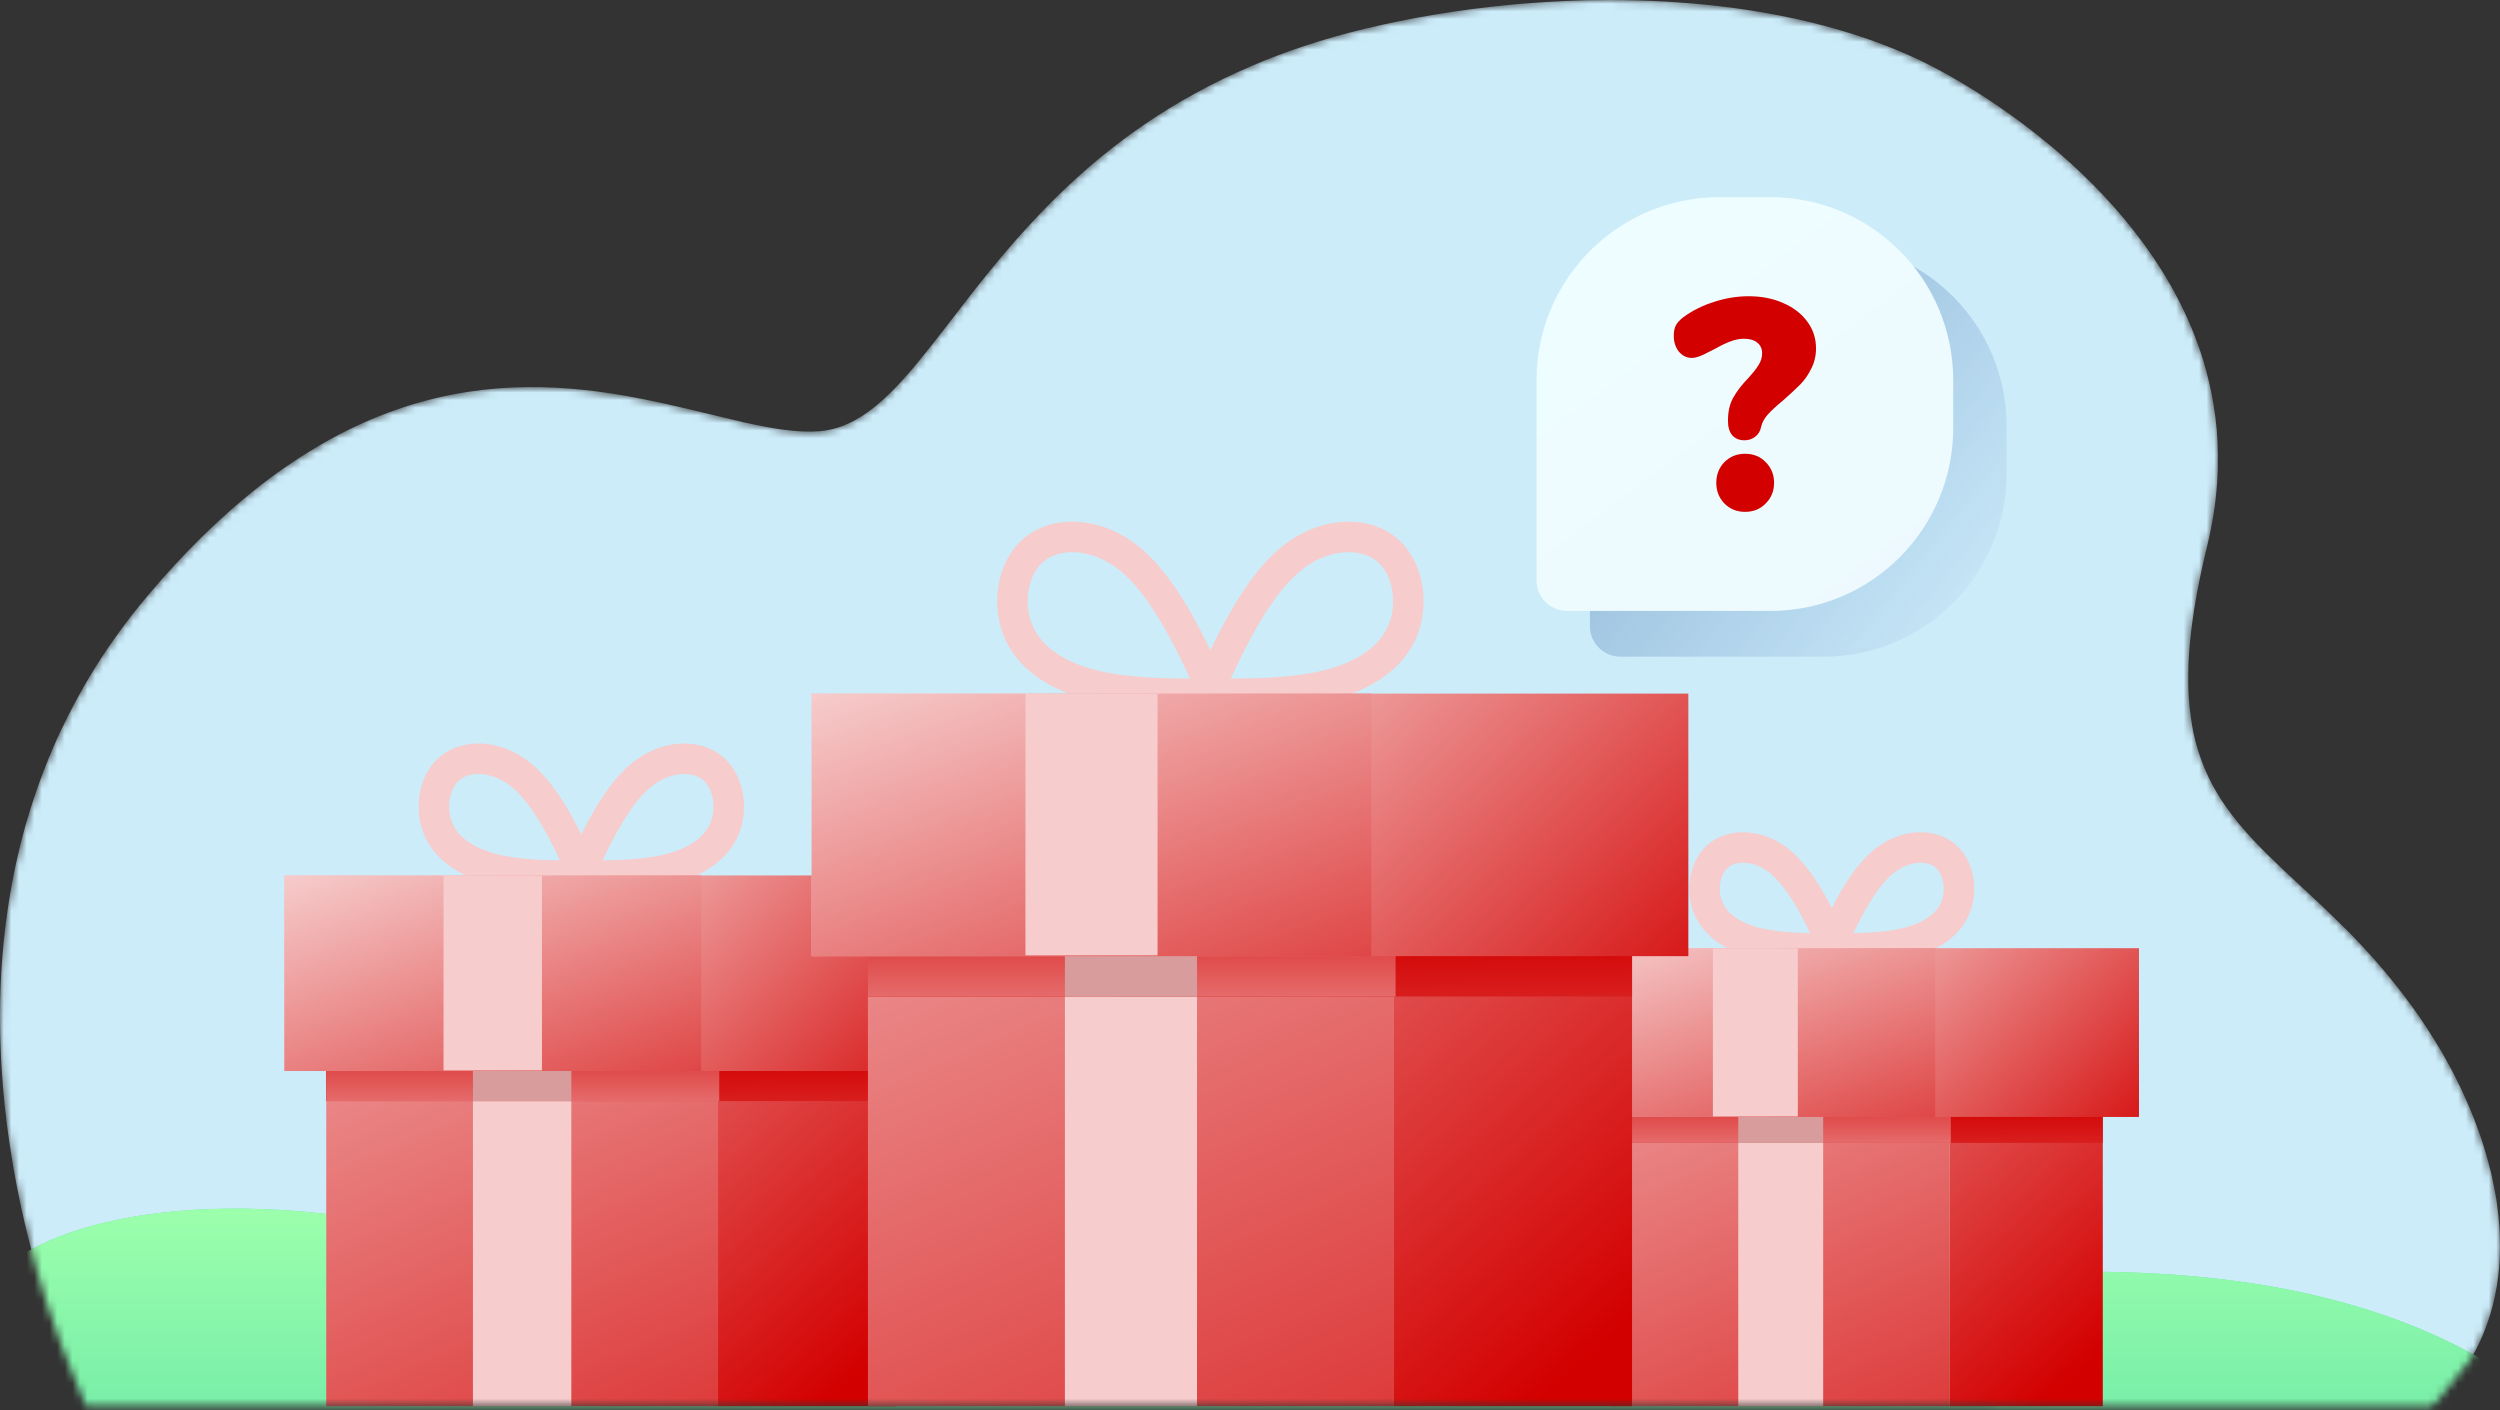 <svg width="328" height="185" viewBox="0 0 328 185" fill="none" xmlns="http://www.w3.org/2000/svg">
<rect x="0" y="0" width="328" height="185" fill="#333333" stroke="none"/>
<mask id="mask0" style="mask-type:alpha" maskUnits="userSpaceOnUse" x="0" y="0" width="328" height="185">
<path d="M0.016 135.205C0.03 136.025 0.045 136.846 0.088 137.649C0.117 138.453 0.147 139.241 0.205 140.044C0.409 143.494 0.772 146.842 1.253 150.04C1.398 150.995 1.544 151.932 1.703 152.853C1.732 153.071 1.776 153.289 1.805 153.489L1.834 153.606C1.936 154.175 2.038 154.728 2.14 155.297C2.329 156.285 2.532 157.273 2.736 158.227C2.78 158.411 2.824 158.579 2.853 158.763C3.405 161.274 4.002 163.636 4.628 165.846C4.73 166.214 4.832 166.583 4.934 166.952C5.21 167.923 5.486 168.843 5.763 169.747C5.967 170.4 6.171 171.02 6.359 171.623C7.421 174.871 8.454 177.567 9.284 179.61C10.055 181.501 10.709 183.093 11.044 183.896C11.19 184.248 11.277 184.45 11.277 184.45C11.277 184.45 172.57 184.483 261.605 184.5C295.546 184.5 318.982 184.5 318.982 184.5C318.982 184.483 318.997 184.483 318.997 184.483C319.201 184.299 319.39 184.131 319.578 183.948C319.593 183.948 319.593 183.948 319.593 183.948C319.68 183.864 319.768 183.797 319.84 183.713L324.074 178.439C325.005 176.914 325.761 175.291 326.343 173.6C327.462 170.452 328 167.035 328 163.469C328 163.303 328 163.117 327.985 162.934C327.985 162.616 327.971 162.282 327.971 161.963C327.956 161.678 327.942 161.395 327.927 161.109C327.854 160.071 327.752 159.033 327.607 157.995C327.607 157.96 327.592 157.928 327.592 157.894C327.563 157.727 327.534 157.542 327.519 157.358C327.49 157.14 327.446 156.923 327.403 156.705C327.272 155.935 327.111 155.165 326.938 154.379C326.909 154.194 326.865 154.01 326.821 153.825C326.763 153.607 326.719 153.391 326.646 153.173C326.486 152.487 326.282 151.801 326.079 151.097C325.686 149.757 325.221 148.418 324.698 147.061C324.669 146.961 324.625 146.843 324.581 146.743C324.102 145.52 323.577 144.314 323.01 143.092C322.152 141.25 321.177 139.425 320.115 137.617C319.882 137.231 319.65 136.847 319.417 136.478C318.238 134.553 316.944 132.661 315.533 130.802C313.831 128.542 311.969 126.314 309.96 124.172C309.51 123.686 309.058 123.218 308.608 122.748C308.506 122.648 308.404 122.547 308.302 122.43C308.04 122.178 307.779 121.91 307.517 121.66C306.411 120.555 305.335 119.517 304.273 118.512C303.735 118.009 303.21 117.524 302.687 117.038C301.654 116.083 300.65 115.146 299.691 114.242C296.737 111.446 294.118 108.818 292.053 105.854C291.341 104.849 290.701 103.794 290.133 102.706C289.1 100.713 288.299 98.555 287.776 96.109C287.66 95.49 287.543 94.853 287.456 94.201C287.193 92.426 287.062 90.501 287.106 88.391C287.121 86.734 287.237 84.941 287.456 83.032C287.499 82.631 287.558 82.212 287.616 81.776C287.922 79.416 288.387 76.853 289.012 74.057C289.187 73.271 289.376 72.467 289.579 71.647C289.929 70.223 290.204 68.818 290.423 67.445C290.844 64.782 291.019 62.221 290.99 59.725C290.975 57.466 290.786 55.272 290.423 53.162V53.129C290.102 51.12 289.637 49.177 289.07 47.302C282.102 24.497 258.389 11.019 252.089 8.005C243.113 3.701 232.479 1.291 221.437 0.404C220.535 0.337 219.633 0.27 218.731 0.219C216.184 0.067 213.609 0 211.048 0C210.001 0 208.968 0.017 207.936 0.034C206.204 0.084 204.488 0.151 202.756 0.268C201.156 0.369 199.571 0.486 197.985 0.637C191.41 1.274 184.994 2.345 179.029 3.785C173.602 5.09 168.715 6.732 164.263 8.624C164.263 8.624 164.263 8.624 164.248 8.641C153.744 13.111 145.802 18.954 139.459 25.032C137.99 26.438 136.592 27.862 135.283 29.286C135.109 29.47 134.919 29.671 134.746 29.871C134.339 30.307 133.946 30.742 133.552 31.194C133.377 31.395 133.188 31.597 133.014 31.797C131.865 33.118 130.76 34.442 129.712 35.731C129.189 36.384 128.664 37.038 128.156 37.673C125.391 41.191 122.947 44.471 120.62 47.301C120.329 47.67 120.039 48.004 119.747 48.356C115.747 53.045 112.037 56.225 107.498 56.577C104.646 56.795 101.314 56.242 97.576 55.405C97.198 55.321 96.835 55.239 96.456 55.138C90.71 53.815 84.017 51.94 76.583 51.153C66.981 50.132 56.114 50.935 44.389 57.064C44.01 57.265 43.647 57.466 43.268 57.666C41.552 58.62 39.821 59.675 38.075 60.864C37.71 61.099 37.347 61.35 36.983 61.601C35.208 62.857 33.404 64.246 31.586 65.787C31.542 65.82 31.498 65.854 31.454 65.904C30.669 66.557 29.884 67.26 29.098 67.981C28.181 68.818 27.25 69.688 26.319 70.609C24.079 72.836 21.794 75.28 19.511 77.993C17.852 79.953 16.311 81.928 14.913 83.938C13.938 85.311 13.022 86.701 12.178 88.09C12.018 88.342 11.872 88.592 11.713 88.843C10.258 91.305 8.948 93.783 7.785 96.277C7.654 96.579 7.509 96.896 7.363 97.198C5.836 100.648 4.569 104.113 3.565 107.561C3.478 107.862 3.391 108.147 3.303 108.432C2.867 109.989 2.488 111.546 2.139 113.103C1.674 115.23 1.295 117.34 0.989 119.448C0.205 124.825 -0.072 130.115 0.016 135.205Z" fill="#CCECFA"/>
</mask>
<g mask="url(#mask0)">
<path d="M0.016 135.205C0.03 136.025 0.045 136.846 0.088 137.649C0.117 138.453 0.147 139.241 0.205 140.044C0.409 143.494 0.772 146.842 1.253 150.04C1.398 150.995 1.544 151.932 1.703 152.853C1.732 153.071 1.776 153.289 1.805 153.489L1.834 153.606C1.936 154.175 2.038 154.728 2.14 155.297C2.329 156.285 2.532 157.273 2.736 158.227C2.78 158.411 2.824 158.579 2.853 158.763C3.405 161.274 4.002 163.636 4.628 165.846C4.73 166.214 4.832 166.583 4.934 166.952C5.21 167.923 5.486 168.843 5.763 169.747C5.967 170.4 6.171 171.02 6.359 171.623C7.421 174.871 8.454 177.567 9.284 179.61C10.055 181.501 10.709 183.093 11.044 183.896C11.19 184.248 11.277 184.45 11.277 184.45C11.277 184.45 172.57 184.483 261.605 184.5C295.546 184.5 318.982 184.5 318.982 184.5C318.982 184.483 318.997 184.483 318.997 184.483C319.201 184.299 319.39 184.131 319.578 183.948C319.593 183.948 319.593 183.948 319.593 183.948C319.68 183.864 319.768 183.797 319.84 183.713L324.074 178.439C325.005 176.914 325.761 175.291 326.343 173.6C327.462 170.452 328 167.035 328 163.469C328 163.303 328 163.117 327.985 162.934C327.985 162.616 327.971 162.282 327.971 161.963C327.956 161.678 327.942 161.395 327.927 161.109C327.854 160.071 327.752 159.033 327.607 157.995C327.607 157.96 327.592 157.928 327.592 157.894C327.563 157.727 327.534 157.542 327.519 157.358C327.49 157.14 327.446 156.923 327.403 156.705C327.272 155.935 327.111 155.165 326.938 154.379C326.909 154.194 326.865 154.01 326.821 153.825C326.763 153.607 326.719 153.391 326.646 153.173C326.486 152.487 326.282 151.801 326.079 151.097C325.686 149.757 325.221 148.418 324.698 147.061C324.669 146.961 324.625 146.843 324.581 146.743C324.102 145.52 323.577 144.314 323.01 143.092C322.152 141.25 321.177 139.425 320.115 137.617C319.882 137.231 319.65 136.847 319.417 136.478C318.238 134.553 316.944 132.661 315.533 130.802C313.831 128.542 311.969 126.314 309.96 124.172C309.51 123.686 309.058 123.218 308.608 122.748C308.506 122.648 308.404 122.547 308.302 122.43C308.04 122.178 307.779 121.91 307.517 121.66C306.411 120.555 305.335 119.517 304.273 118.512C303.735 118.009 303.21 117.524 302.687 117.038C301.654 116.083 300.65 115.146 299.691 114.242C296.737 111.446 294.118 108.818 292.053 105.854C291.341 104.849 290.701 103.794 290.133 102.706C289.1 100.713 288.299 98.555 287.776 96.109C287.66 95.49 287.543 94.853 287.456 94.201C287.193 92.426 287.062 90.501 287.106 88.391C287.121 86.734 287.237 84.941 287.456 83.032C287.499 82.631 287.558 82.212 287.616 81.776C287.922 79.416 288.387 76.853 289.012 74.057C289.187 73.271 289.376 72.467 289.579 71.647C289.929 70.223 290.204 68.818 290.423 67.445C290.844 64.782 291.019 62.221 290.99 59.725C290.975 57.466 290.786 55.272 290.423 53.162V53.129C290.102 51.12 289.637 49.177 289.07 47.302C282.102 24.497 258.389 11.019 252.089 8.005C243.113 3.701 232.479 1.291 221.437 0.404C220.535 0.337 219.633 0.27 218.731 0.219C216.184 0.067 213.609 0 211.048 0C210.001 0 208.968 0.017 207.936 0.034C206.204 0.084 204.488 0.151 202.756 0.268C201.156 0.369 199.571 0.486 197.985 0.637C191.41 1.274 184.994 2.345 179.029 3.785C173.602 5.09 168.715 6.732 164.263 8.624C164.263 8.624 164.263 8.624 164.248 8.641C153.744 13.111 145.802 18.954 139.459 25.032C137.99 26.438 136.592 27.862 135.283 29.286C135.109 29.47 134.919 29.671 134.746 29.871C134.339 30.307 133.946 30.742 133.552 31.194C133.377 31.395 133.188 31.597 133.014 31.797C131.865 33.118 130.76 34.442 129.712 35.731C129.189 36.384 128.664 37.038 128.156 37.673C125.391 41.191 122.947 44.471 120.62 47.301C120.329 47.67 120.039 48.004 119.747 48.356C115.747 53.045 112.037 56.225 107.498 56.577C104.646 56.795 101.314 56.242 97.576 55.405C97.198 55.321 96.835 55.239 96.456 55.138C90.71 53.815 84.017 51.94 76.583 51.153C66.981 50.132 56.114 50.935 44.389 57.064C44.01 57.265 43.647 57.466 43.268 57.666C41.552 58.62 39.821 59.675 38.075 60.864C37.71 61.099 37.347 61.35 36.983 61.601C35.208 62.857 33.404 64.246 31.586 65.787C31.542 65.82 31.498 65.854 31.454 65.904C30.669 66.557 29.884 67.26 29.098 67.981C28.181 68.818 27.25 69.688 26.319 70.609C24.079 72.836 21.794 75.28 19.511 77.993C17.852 79.953 16.311 81.928 14.913 83.938C13.938 85.311 13.022 86.701 12.178 88.09C12.018 88.342 11.872 88.592 11.713 88.843C10.258 91.305 8.948 93.783 7.785 96.277C7.654 96.579 7.509 96.896 7.363 97.198C5.836 100.648 4.569 104.113 3.565 107.561C3.478 107.862 3.391 108.147 3.303 108.432C2.867 109.989 2.488 111.546 2.139 113.103C1.674 115.23 1.295 117.34 0.989 119.448C0.205 124.825 -0.072 130.115 0.016 135.205Z" fill="#CCECFA"/>
<path d="M30.278 158.571C28.716 158.579 27.151 158.629 25.586 158.722C19.327 159.094 13.172 160.193 8.106 162.114C3.039 164.036 -0.883 166.807 -2.392 169.945C-3.417 172.075 -3.327 174.318 -2.566 176.476C-1.805 178.634 -0.389 180.718 1.222 182.75C4.444 186.814 8.501 190.773 9.869 195.104C10.765 197.945 10.467 200.849 9.869 203.711C7.368 215.665 -0.326 227.446 1.493 239.433C2.784 247.937 8.955 256.195 18.651 263.124C24.562 267.349 31.764 271.077 39.842 274.221H295.681C298.012 273.447 300.073 272.446 301.554 271.242C304.074 269.192 304.796 266.656 304.28 264.247C303.765 261.839 302.092 259.533 300.116 257.332C298.14 255.131 295.849 253.005 293.993 250.777C292.136 248.549 290.709 246.188 290.584 243.766C290.439 240.981 292.038 238.219 294.609 235.765C297.181 233.312 300.699 231.148 304.532 229.175C312.198 225.229 321.226 221.964 328.012 217.614C334.153 213.678 338.271 208.924 339.919 203.954C341.568 198.984 340.751 193.809 337.637 189.027C331.407 179.464 315.741 171.721 297.037 168.621C285.001 166.627 272.019 166.472 259.493 167.373C246.967 168.273 234.812 170.197 222.844 172.297C198.908 176.496 174.485 181.503 149.258 180.538C133.559 179.938 118.527 177.032 104.338 173.534C90.148 170.037 76.545 165.92 62.14 162.662C52.05 160.381 41.216 158.506 30.278 158.57L30.278 158.571Z" fill="#66E0A3"/>
<path d="M30.278 158.571C28.716 158.579 27.151 158.629 25.586 158.722C19.327 159.094 13.172 160.193 8.106 162.114C3.039 164.036 -0.883 166.807 -2.392 169.945C-3.417 172.075 -3.327 174.318 -2.566 176.476C-1.805 178.634 -0.389 180.718 1.222 182.75C4.444 186.814 8.501 190.773 9.869 195.104C10.765 197.945 10.467 200.849 9.869 203.711C7.368 215.665 -0.326 227.446 1.493 239.433C2.784 247.937 8.955 256.195 18.651 263.124C24.562 267.349 31.764 271.077 39.842 274.221H295.681C298.012 273.447 300.073 272.446 301.554 271.242C304.074 269.192 304.796 266.656 304.28 264.247C303.765 261.839 302.092 259.533 300.116 257.332C298.14 255.131 295.849 253.005 293.993 250.777C292.136 248.549 290.709 246.188 290.584 243.766C290.439 240.981 292.038 238.219 294.609 235.765C297.181 233.312 300.699 231.148 304.532 229.175C312.198 225.229 321.226 221.964 328.012 217.614C334.153 213.678 338.271 208.924 339.919 203.954C341.568 198.984 340.751 193.809 337.637 189.027C331.407 179.464 315.741 171.721 297.037 168.621C285.001 166.627 272.019 166.472 259.493 167.373C246.967 168.273 234.812 170.197 222.844 172.297C198.908 176.496 174.485 181.503 149.258 180.538C133.559 179.938 118.527 177.032 104.338 173.534C90.148 170.037 76.545 165.92 62.14 162.662C52.05 160.381 41.216 158.506 30.278 158.57L30.278 158.571Z" fill="url(#paint0_linear)"/>
<path d="M75.405 112.281C74.172 109.682 71.706 104.486 68.527 101.804C65.347 99.122 61.457 98.956 59.215 100.644C56.973 102.333 56.386 105.875 57.413 108.556C58.44 111.237 61.085 113.059 64.558 113.969C68.032 114.879 72.336 114.879 74.487 114.879C76.638 114.879 76.638 114.879 75.405 112.281V112.281Z" stroke="#F6CCCC" stroke-width="4"/>
<path d="M77.129 112.281C78.362 109.682 80.828 104.486 84.007 101.804C87.187 99.122 91.077 98.956 93.319 100.644C95.56 102.333 96.148 105.875 95.121 108.556C94.094 111.237 91.449 113.059 87.975 113.969C84.502 114.879 80.198 114.879 78.047 114.879C75.896 114.879 75.896 114.879 77.129 112.281V112.281Z" stroke="#F6CCCC" stroke-width="4"/>
<path d="M42.803 122.19V184.499H94.206V122.19H42.803Z" fill="url(#paint1_linear)"/>
<path d="M117.471 122.19H94.206V184.499H117.471V122.19Z" fill="url(#paint2_linear)"/>
<path d="M42.803 128.605V144.461H117.472V128.605H42.803Z" fill="url(#paint3_linear)"/>
<path d="M74.959 144.469H62.049V184.5H74.959V144.469Z" fill="#F6CCCC"/>
<path d="M42.803 128.605V144.461H94.364V128.605H42.803Z" fill="url(#paint4_linear)"/>
<path d="M122.973 114.859H37.302V140.516H122.973V114.859Z" fill="url(#paint5_linear)"/>
<path d="M74.959 134.223H62.049V144.468H74.959V134.223Z" fill="#D99C9C"/>
<path d="M91.995 114.859H37.302V140.516H91.995V114.859Z" fill="url(#paint6_linear)"/>
<path d="M71.103 114.879H58.193V140.435H71.103V114.879Z" fill="#F6CCCC"/>
<path d="M239.586 122.178C238.521 119.935 236.394 115.452 233.65 113.137C230.906 110.823 227.549 110.679 225.615 112.136C223.68 113.593 223.173 116.65 224.06 118.964C224.946 121.277 227.228 122.849 230.226 123.635C233.223 124.42 236.937 124.42 238.793 124.42C240.65 124.42 240.65 124.42 239.586 122.178V122.178Z" stroke="#F6CCCC" stroke-width="4"/>
<path d="M241.074 122.178C242.138 119.935 244.265 115.452 247.009 113.137C249.753 110.823 253.11 110.679 255.044 112.136C256.979 113.593 257.486 116.65 256.6 118.964C255.713 121.277 253.431 122.849 250.433 123.635C247.436 124.42 243.722 124.42 241.866 124.42C240.009 124.42 240.009 124.42 241.074 122.178V122.178Z" stroke="#F6CCCC" stroke-width="4"/>
<path d="M211.452 130.729V184.499H255.81V130.729H211.452Z" fill="url(#paint7_linear)"/>
<path d="M275.887 130.729H255.81V184.499H275.887V130.729Z" fill="url(#paint8_linear)"/>
<path d="M211.452 136.265V149.948H275.888V136.265H211.452Z" fill="url(#paint9_linear)"/>
<path d="M239.201 149.955H228.06V184.5H239.201V149.955Z" fill="#F6CCCC"/>
<path d="M211.452 136.265V149.948H255.946V136.265H211.452Z" fill="url(#paint10_linear)"/>
<path d="M280.635 124.403H206.704V146.544H280.635V124.403Z" fill="url(#paint11_linear)"/>
<path d="M239.201 141.113H228.06V149.954H239.201V141.113Z" fill="#D99C9C"/>
<path d="M253.902 124.403H206.704V146.544H253.902V124.403Z" fill="url(#paint12_linear)"/>
<path d="M235.874 124.42H224.733V146.474H235.874V124.42Z" fill="#F6CCCC"/>
<path d="M208.598 55.866C208.598 42.611 219.343 31.866 232.598 31.866H239.261C252.516 31.866 263.261 42.611 263.261 55.866V62.156C263.261 75.41 252.516 86.156 239.261 86.156H212.598C210.389 86.156 208.598 84.365 208.598 82.156V55.866Z" fill="url(#paint13_linear)"/>
<path d="M235.87 63.765C235.189 63.765 234.652 63.542 234.259 63.097C233.893 62.652 233.709 62.023 233.709 61.211C233.709 59.98 233.945 58.958 234.417 58.146C234.888 57.308 235.543 56.457 236.381 55.592C236.984 54.938 237.429 54.374 237.717 53.903C238.031 53.431 238.189 52.907 238.189 52.331C238.189 51.755 237.979 51.297 237.56 50.956C237.141 50.615 236.565 50.445 235.831 50.445C235.229 50.445 234.626 50.563 234.024 50.799C233.447 51.008 232.793 51.323 232.059 51.742L231.116 52.213C230.226 52.711 229.505 52.96 228.955 52.96C228.3 52.96 227.737 52.685 227.266 52.135C226.82 51.559 226.598 50.864 226.598 50.052C226.598 49.502 226.689 49.044 226.873 48.677C227.082 48.31 227.41 47.957 227.855 47.616C229.034 46.752 230.37 46.084 231.863 45.612C233.382 45.115 234.901 44.866 236.421 44.866C238.123 44.866 239.642 45.167 240.978 45.77C242.314 46.346 243.362 47.158 244.122 48.206C244.881 49.227 245.261 50.393 245.261 51.703C245.261 52.672 245.052 53.562 244.632 54.374C244.239 55.186 243.755 55.88 243.179 56.457C242.602 57.033 241.856 57.727 240.939 58.539C240.075 59.246 239.407 59.862 238.935 60.386C238.49 60.884 238.202 61.407 238.071 61.958C237.966 62.534 237.704 62.979 237.285 63.294C236.892 63.608 236.421 63.765 235.87 63.765ZM235.949 73.156C234.875 73.156 233.971 72.789 233.238 72.055C232.531 71.322 232.177 70.418 232.177 69.344C232.177 68.27 232.531 67.367 233.238 66.633C233.971 65.9 234.875 65.533 235.949 65.533C237.049 65.533 237.953 65.9 238.66 66.633C239.394 67.367 239.76 68.27 239.76 69.344C239.76 70.418 239.394 71.322 238.66 72.055C237.953 72.789 237.049 73.156 235.949 73.156Z" fill="#3C91E6"/>
<path d="M201.598 49.866C201.598 36.611 212.343 25.866 225.598 25.866H232.261C245.516 25.866 256.261 36.611 256.261 49.866V56.156C256.261 69.41 245.516 80.156 232.261 80.156H205.598C203.389 80.156 201.598 78.365 201.598 76.156V49.866Z" fill="url(#paint14_linear)"/>
<path d="M228.87 57.765C228.189 57.765 227.652 57.542 227.259 57.097C226.893 56.652 226.709 56.023 226.709 55.211C226.709 53.98 226.945 52.958 227.417 52.146C227.888 51.308 228.543 50.457 229.381 49.592C229.984 48.938 230.429 48.374 230.717 47.903C231.031 47.431 231.189 46.907 231.189 46.331C231.189 45.755 230.979 45.297 230.56 44.956C230.141 44.615 229.565 44.445 228.831 44.445C228.229 44.445 227.626 44.563 227.024 44.799C226.447 45.008 225.793 45.323 225.059 45.742L224.116 46.213C223.226 46.711 222.505 46.96 221.955 46.96C221.3 46.96 220.737 46.685 220.266 46.135C219.82 45.559 219.598 44.864 219.598 44.052C219.598 43.502 219.689 43.044 219.873 42.677C220.082 42.31 220.41 41.957 220.855 41.616C222.034 40.752 223.37 40.084 224.863 39.612C226.382 39.115 227.901 38.866 229.421 38.866C231.123 38.866 232.642 39.167 233.978 39.77C235.314 40.346 236.362 41.158 237.122 42.206C237.881 43.227 238.261 44.393 238.261 45.703C238.261 46.672 238.052 47.562 237.632 48.374C237.239 49.186 236.755 49.88 236.179 50.457C235.602 51.033 234.856 51.727 233.939 52.539C233.075 53.246 232.407 53.862 231.935 54.386C231.49 54.884 231.202 55.407 231.071 55.958C230.966 56.534 230.704 56.979 230.285 57.294C229.892 57.608 229.421 57.765 228.87 57.765ZM228.949 67.156C227.875 67.156 226.971 66.789 226.238 66.055C225.531 65.322 225.177 64.418 225.177 63.344C225.177 62.27 225.531 61.367 226.238 60.633C226.971 59.9 227.875 59.533 228.949 59.533C230.049 59.533 230.953 59.9 231.66 60.633C232.394 61.367 232.76 62.27 232.76 63.344C232.76 64.418 232.394 65.322 231.66 66.055C230.953 66.789 230.049 67.156 228.949 67.156Z" fill="#D30000"/>
<path d="M157.646 87.538C155.99 84.049 152.681 77.073 148.411 73.472C144.142 69.871 138.92 69.648 135.91 71.915C132.9 74.182 132.111 78.938 133.49 82.537C134.87 86.137 138.42 88.583 143.084 89.805C147.747 91.027 153.526 91.027 156.414 91.027C159.302 91.027 159.302 91.027 157.646 87.538V87.538Z" stroke="#F6CCCC" stroke-width="4"/>
<path d="M159.961 87.538C161.617 84.049 164.927 77.073 169.196 73.472C173.465 69.871 178.687 69.648 181.697 71.915C184.707 74.182 185.496 78.938 184.117 82.537C182.738 86.137 179.187 88.583 174.523 89.805C169.86 91.027 164.082 91.027 161.194 91.027C158.305 91.027 158.306 91.027 159.961 87.538V87.538Z" stroke="#F6CCCC" stroke-width="4"/>
<path d="M113.875 100.842V184.499H182.888V100.842H113.875Z" fill="url(#paint15_linear)"/>
<path d="M214.125 100.842H182.889V184.498H214.125V100.842Z" fill="url(#paint16_linear)"/>
<path d="M113.875 109.455V130.743H214.126V109.455H113.875Z" fill="url(#paint17_linear)"/>
<path d="M157.048 130.754H139.715V184.5H157.048V130.754Z" fill="#F6CCCC"/>
<path d="M113.875 109.455V130.743H183.1V109.455H113.875Z" fill="url(#paint18_linear)"/>
<path d="M221.511 91H106.489V125.447H221.511V91Z" fill="url(#paint19_linear)"/>
<path d="M157.048 116.997H139.715V130.753H157.048V116.997Z" fill="#D99C9C"/>
<path d="M179.92 91H106.489V125.447H179.92V91Z" fill="url(#paint20_linear)"/>
<path d="M151.871 91.027H134.538V125.338H151.871V91.027Z" fill="#F6CCCC"/>
</g>
<defs>
<linearGradient id="paint0_linear" x1="168.802" y1="274.221" x2="168.802" y2="158.569" gradientUnits="userSpaceOnUse">
<stop stop-color="#00B59C"/>
<stop offset="1" stop-color="#9CFFAC"/>
</linearGradient>
<linearGradient id="paint1_linear" x1="94.206" y1="233.617" x2="32.408" y2="90.768" gradientUnits="userSpaceOnUse">
<stop stop-color="#D30000"/>
<stop offset="1" stop-color="#F6CCCC"/>
</linearGradient>
<linearGradient id="paint2_linear" x1="125.6" y1="168.509" x2="54.981" y2="89.912" gradientUnits="userSpaceOnUse">
<stop stop-color="#D30000"/>
<stop offset="1" stop-color="#F6CCCC"/>
</linearGradient>
<linearGradient id="paint3_linear" x1="104.352" y1="138.165" x2="104.758" y2="181.031" gradientUnits="userSpaceOnUse">
<stop stop-color="#D30000"/>
<stop offset="1" stop-color="#F6CCCC"/>
</linearGradient>
<linearGradient id="paint4_linear" x1="87.124" y1="131.238" x2="87.124" y2="156.481" gradientUnits="userSpaceOnUse">
<stop stop-color="#D30000"/>
<stop offset="1" stop-color="#F6CCCC"/>
</linearGradient>
<linearGradient id="paint5_linear" x1="128.645" y1="146.121" x2="84.659" y2="98.924" gradientUnits="userSpaceOnUse">
<stop stop-color="#D30000"/>
<stop offset="1" stop-color="#F6CCCC"/>
</linearGradient>
<linearGradient id="paint6_linear" x1="85.076" y1="166.941" x2="62.952" y2="105.62" gradientUnits="userSpaceOnUse">
<stop stop-color="#D30000"/>
<stop offset="1" stop-color="#F6CCCC"/>
</linearGradient>
<linearGradient id="paint7_linear" x1="255.81" y1="226.886" x2="202.481" y2="103.614" gradientUnits="userSpaceOnUse">
<stop stop-color="#D30000"/>
<stop offset="1" stop-color="#F6CCCC"/>
</linearGradient>
<linearGradient id="paint8_linear" x1="282.902" y1="170.701" x2="221.961" y2="102.875" gradientUnits="userSpaceOnUse">
<stop stop-color="#D30000"/>
<stop offset="1" stop-color="#F6CCCC"/>
</linearGradient>
<linearGradient id="paint9_linear" x1="264.566" y1="144.515" x2="264.916" y2="181.507" gradientUnits="userSpaceOnUse">
<stop stop-color="#D30000"/>
<stop offset="1" stop-color="#F6CCCC"/>
</linearGradient>
<linearGradient id="paint10_linear" x1="249.698" y1="138.537" x2="249.698" y2="160.321" gradientUnits="userSpaceOnUse">
<stop stop-color="#D30000"/>
<stop offset="1" stop-color="#F6CCCC"/>
</linearGradient>
<linearGradient id="paint11_linear" x1="285.53" y1="151.381" x2="247.572" y2="110.652" gradientUnits="userSpaceOnUse">
<stop stop-color="#D30000"/>
<stop offset="1" stop-color="#F6CCCC"/>
</linearGradient>
<linearGradient id="paint12_linear" x1="247.931" y1="169.347" x2="228.84" y2="116.43" gradientUnits="userSpaceOnUse">
<stop stop-color="#D30000"/>
<stop offset="1" stop-color="#F6CCCC"/>
</linearGradient>
<linearGradient id="paint13_linear" x1="136.334" y1="-34.974" x2="271.585" y2="73.924" gradientUnits="userSpaceOnUse">
<stop stop-color="#2C5AA0"/>
<stop offset="1" stop-color="#2C5AA0" stop-opacity="0"/>
</linearGradient>
<linearGradient id="paint14_linear" x1="291.824" y1="126.765" x2="222.407" y2="34.001" gradientUnits="userSpaceOnUse">
<stop stop-color="#EBF4FC"/>
<stop offset="1" stop-color="#EEFDFF"/>
</linearGradient>
<linearGradient id="paint15_linear" x1="182.888" y1="250.445" x2="99.918" y2="58.656" gradientUnits="userSpaceOnUse">
<stop stop-color="#D30000"/>
<stop offset="1" stop-color="#F6CCCC"/>
</linearGradient>
<linearGradient id="paint16_linear" x1="225.038" y1="163.03" x2="130.226" y2="57.506" gradientUnits="userSpaceOnUse">
<stop stop-color="#D30000"/>
<stop offset="1" stop-color="#F6CCCC"/>
</linearGradient>
<linearGradient id="paint17_linear" x1="196.511" y1="122.29" x2="197.056" y2="179.843" gradientUnits="userSpaceOnUse">
<stop stop-color="#D30000"/>
<stop offset="1" stop-color="#F6CCCC"/>
</linearGradient>
<linearGradient id="paint18_linear" x1="173.38" y1="112.99" x2="173.38" y2="146.881" gradientUnits="userSpaceOnUse">
<stop stop-color="#D30000"/>
<stop offset="1" stop-color="#F6CCCC"/>
</linearGradient>
<linearGradient id="paint19_linear" x1="229.127" y1="132.972" x2="170.071" y2="69.605" gradientUnits="userSpaceOnUse">
<stop stop-color="#D30000"/>
<stop offset="1" stop-color="#F6CCCC"/>
</linearGradient>
<linearGradient id="paint20_linear" x1="170.63" y1="160.925" x2="140.927" y2="78.595" gradientUnits="userSpaceOnUse">
<stop stop-color="#D30000"/>
<stop offset="1" stop-color="#F6CCCC"/>
</linearGradient>
</defs>
</svg>
